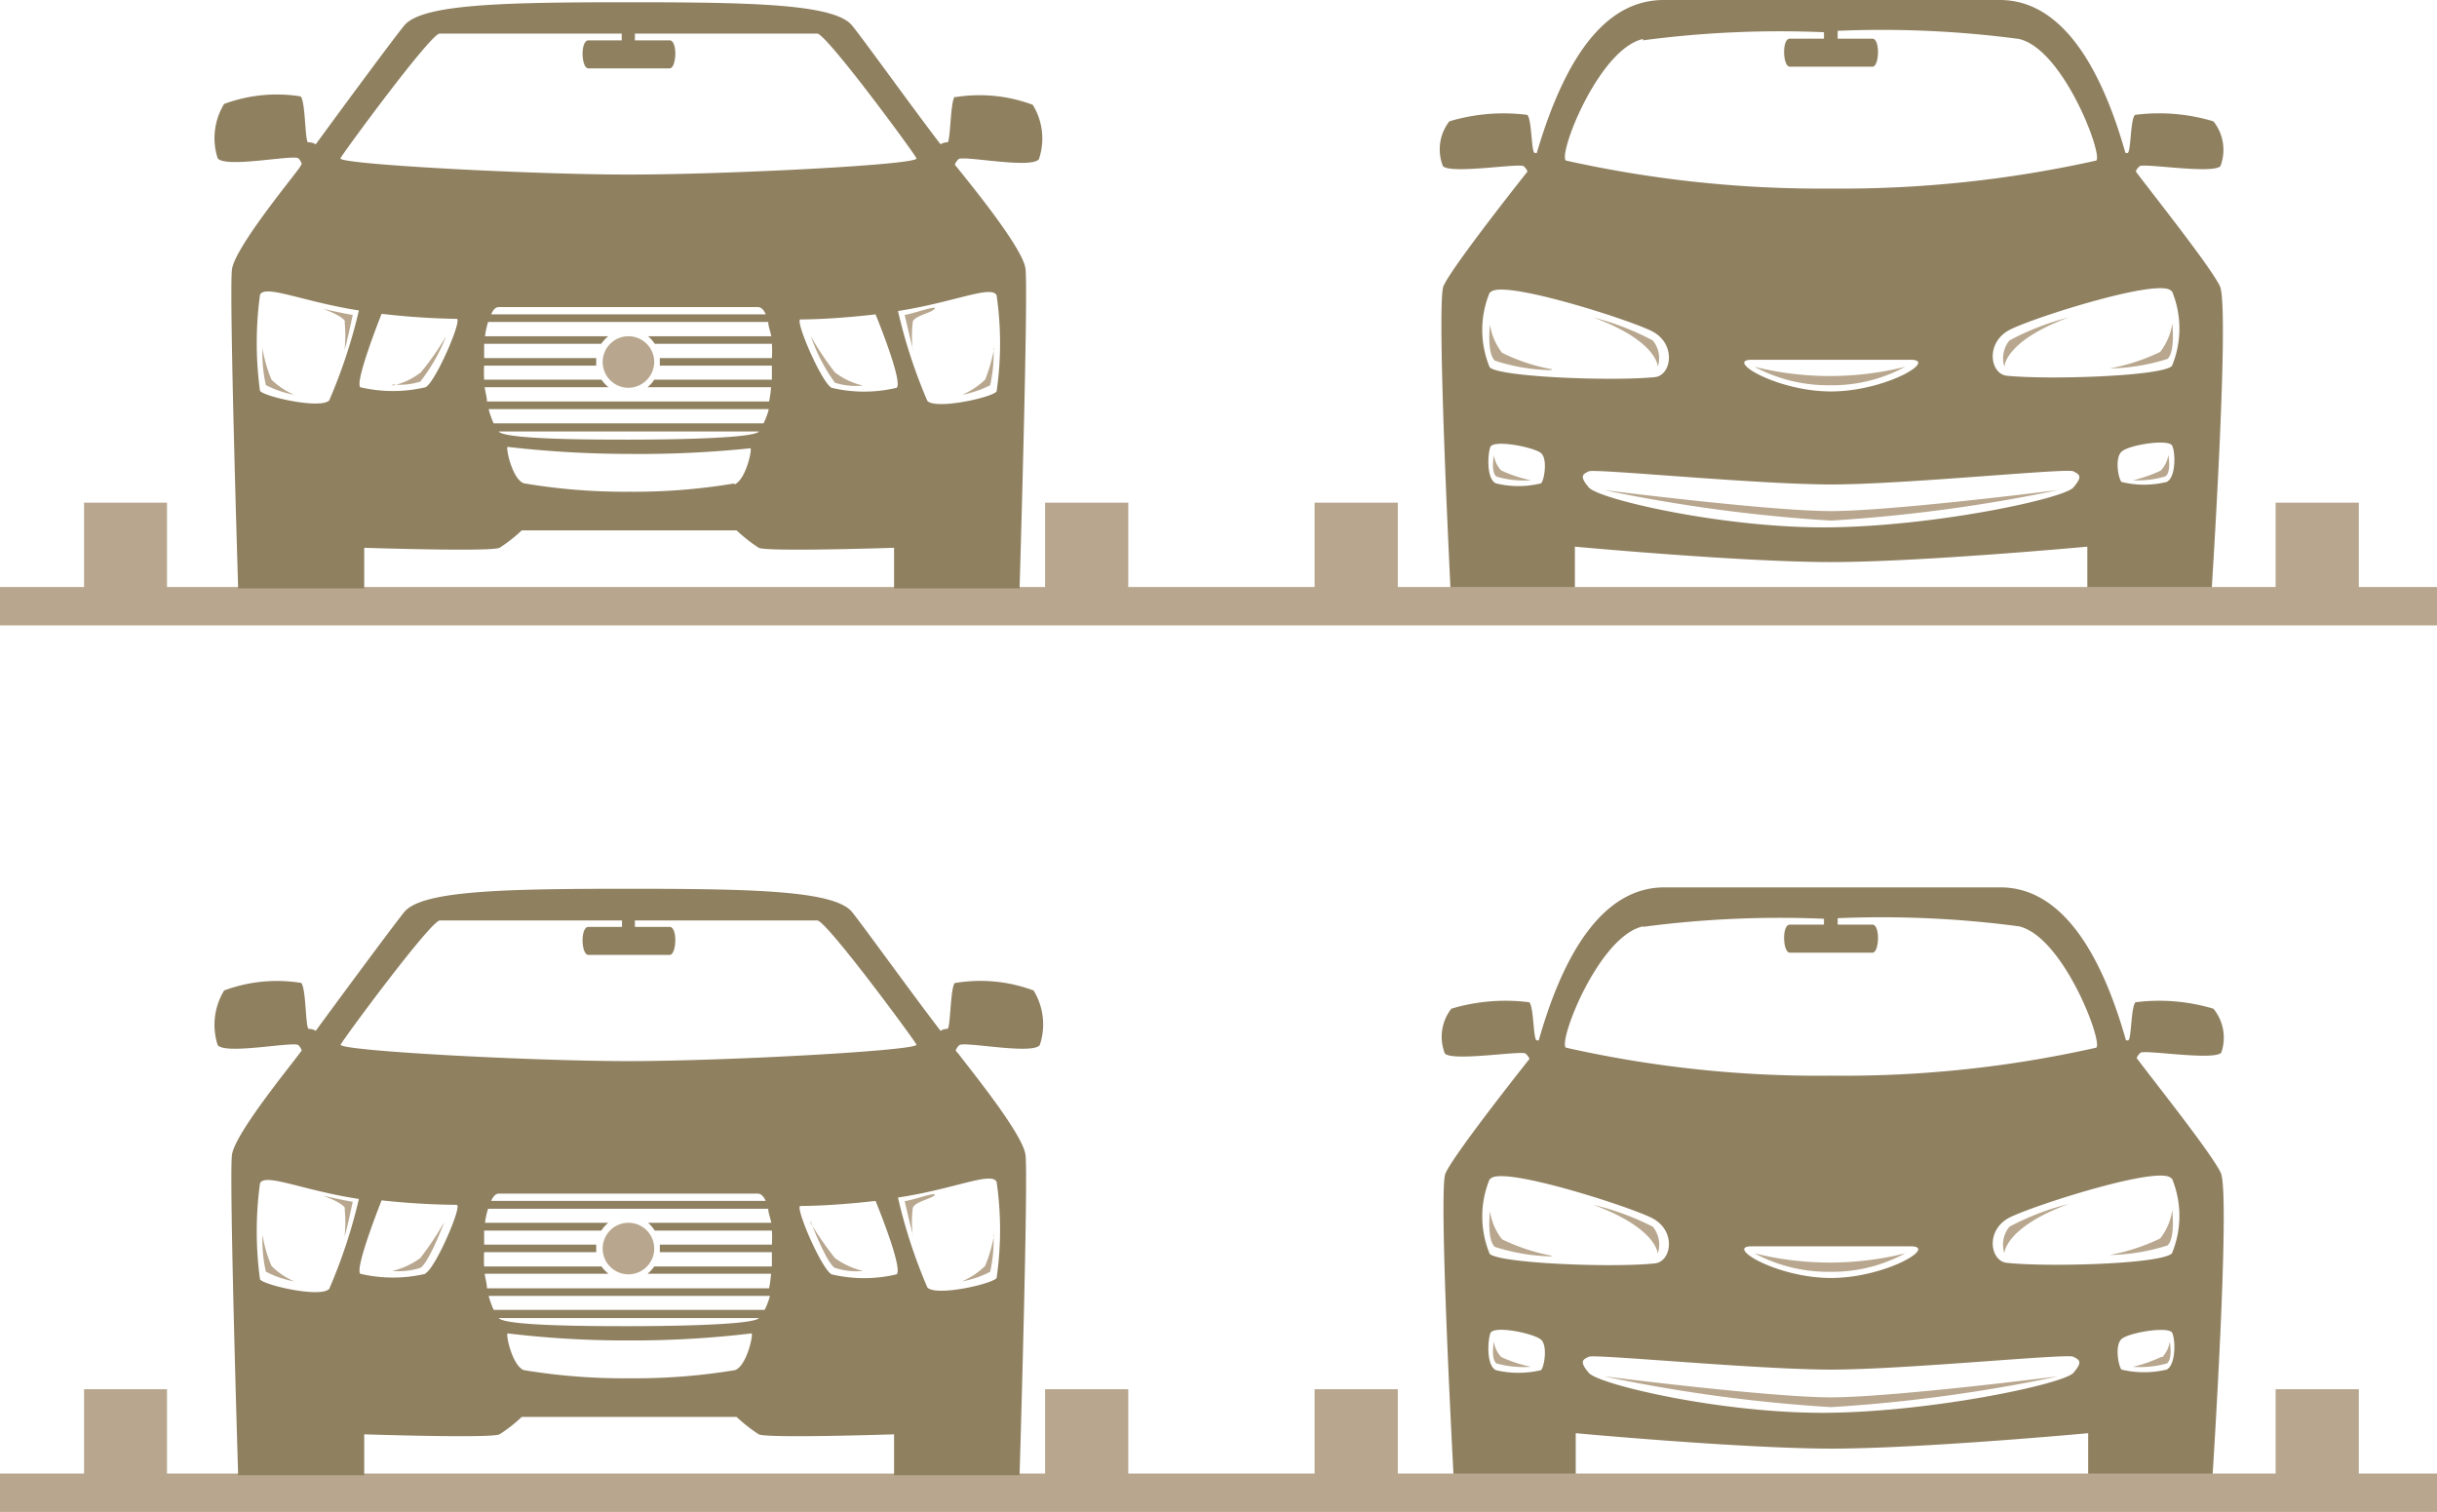 <svg xmlns="http://www.w3.org/2000/svg" viewBox="0 0 86.98 53.96"><defs><style>.cls-1{fill:#8f8060;}.cls-2{fill:#b8a78e;}</style></defs><g id="Layer_2" data-name="Layer 2"><g id="Layer_1-2" data-name="Layer 1"><path class="cls-1" d="M53.19,42.08c.35-.5,4.85.94,5.75,1.38s.73,1.57.12,1.63c-1.5.16-5.53,0-5.89-.34a3.48,3.48,0,0,1,0-2.67m5.46-9a37.27,37.27,0,0,1,6.47-.29V33H63.88c-.29,0-.25,1,0,1h2.95c.25,0,.28-1,0-1H65.59v-.23a37.22,37.22,0,0,1,6.47.29c1.58.37,3,4.12,2.76,4.33a41,41,0,0,1-9.47,1,40.94,40.94,0,0,1-9.46-1c-.29-.21,1.18-4,2.76-4.33m18.87,9a3.48,3.48,0,0,1,0,2.67c-.36.38-4.4.5-5.89.34-.61-.06-.78-1.19.12-1.63s5.39-1.88,5.75-1.38m-.17,6.82a3.48,3.48,0,0,1-1.61,0c-.11-.12-.25-.86,0-1.09s1.69-.47,1.81-.22.13,1.15-.2,1.31M62.52,44.48h5.67c1,0-.9,1.13-2.84,1.13s-3.8-1.13-2.83-1.13M74,49c-.36.39-4.88,1.36-8.65,1.42s-8.28-1-8.64-1.42-.21-.48,0-.58,6,.46,8.64.46,8.43-.58,8.65-.46.35.17,0,.58M55,48.9a3.47,3.47,0,0,1-1.61,0c-.33-.16-.3-1-.2-1.31s1.56,0,1.81.22.11,1,0,1.09m-3.2,3.75h4.44v-1.5s5.95.55,9.14.55,9.15-.55,9.15-.55v1.5h4.44s.65-10.07.29-10.8-2.35-3.22-3-4.09a.49.49,0,0,1,.14-.19c.18-.11,2.6.29,2.88,0A1.63,1.63,0,0,0,79,36a6.73,6.73,0,0,0-2.78-.23c-.17.16-.14,1.38-.27,1.36h-.07c-1.11-3.91-2.71-5.46-4.48-5.46h-12c-1.77,0-3.37,1.55-4.48,5.46h-.07c-.13,0-.1-1.2-.27-1.36a6.73,6.73,0,0,0-2.78.23,1.63,1.63,0,0,0-.23,1.6c.28.29,2.7-.11,2.88,0a.62.62,0,0,1,.14.19c-.69.87-2.74,3.49-3,4.09s.29,10.8.29,10.8"/><path class="cls-2" d="M55.4,44.82a7,7,0,0,1-1.79-.59,2.12,2.12,0,0,1-.43-1s-.12,1,.17,1.27a7.11,7.11,0,0,0,2,.34"/><path class="cls-2" d="M59.17,44.73a1,1,0,0,0-.18-.95A9.55,9.55,0,0,0,56.87,43c2.3.85,2.3,1.76,2.3,1.76"/><path class="cls-2" d="M53.32,47.88s-.12.61.09.78a3.64,3.64,0,0,0,1.23.12,4.91,4.91,0,0,1-1.06-.35,1,1,0,0,1-.26-.55"/><path class="cls-2" d="M57.25,49.12a55.34,55.34,0,0,0,8.1,1.1,55.6,55.6,0,0,0,8.11-1.1s-5.91.75-8.11.75-8.1-.75-8.1-.75"/><path class="cls-2" d="M77.53,43.2a2.15,2.15,0,0,1-.43,1,7.17,7.17,0,0,1-1.8.59,7.22,7.22,0,0,0,2.06-.34c.29-.25.17-1.28.17-1.28"/><path class="cls-2" d="M71.54,44.73s0-.91,2.29-1.76a9.32,9.32,0,0,0-2.11.81,1,1,0,0,0-.18.95"/><path class="cls-2" d="M68,44.73a11.13,11.13,0,0,1-5.38,0,5.57,5.57,0,0,0,2.69.66A5.48,5.48,0,0,0,68,44.73"/><path class="cls-2" d="M77.13,48.43a5,5,0,0,1-1,.35,3.52,3.52,0,0,0,1.21-.12c.22-.17.1-.78.1-.78a1,1,0,0,1-.26.55"/><rect class="cls-2" y="52.59" width="86.98" height="1.37"/><rect class="cls-2" x="3" y="49.58" width="2.96" height="3.62"/><rect class="cls-2" x="37.3" y="49.58" width="2.97" height="3.62"/><rect class="cls-2" x="46.92" y="49.58" width="2.97" height="3.62"/><rect class="cls-2" x="81.22" y="49.58" width="2.97" height="3.62"/><path class="cls-2" d="M9.5,45.39a3.41,3.41,0,0,0,1,.34,2.57,2.57,0,0,1-.81-.55,4.58,4.58,0,0,1-.32-1.11,5.07,5.07,0,0,0,.12,1.32"/><path class="cls-2" d="M12.3,43.12a5,5,0,0,1,0,1c.07-.19.29-1.23.29-1.23-.33-.05-1.07-.22-1.07-.22s.72.25.8.46"/><path class="cls-2" d="M14,45.36a2.54,2.54,0,0,0,1-.11c.3-.16.86-1.64.86-1.64A11.06,11.06,0,0,1,15,44.9a2.78,2.78,0,0,1-1,.46"/><path class="cls-1" d="M35.57,42.18a11.93,11.93,0,0,1,0,3.43c-.14.21-2.15.67-2.47.34a18.74,18.74,0,0,1-1.05-3.21c2-.3,3.34-.94,3.52-.56M32,45.48a5,5,0,0,1-2.32,0c-.36-.19-1.33-2.44-1.11-2.44,1.19,0,2.68-.18,2.68-.18s1,2.43.75,2.62m-9.56-7.61c-3.5,0-10.39-.37-10.28-.59s3.22-4.43,3.54-4.43h6.5v.23H21c-.29,0-.26,1,0,1H23.9c.25,0,.29-1,0-1H22.66v-.23h6.51c.32,0,3.43,4.22,3.54,4.43s-6.78.59-10.28.59m0,9.46c-1.18,0-4.41,0-4.63-.29l0,0h9.29l0,0c-.21.26-3.45.29-4.62.29m3.76,1.57a21.86,21.86,0,0,1-3.76.29,21.9,21.9,0,0,1-3.77-.29c-.43-.15-.68-1.39-.57-1.31a35.52,35.52,0,0,0,4.34.25,35.84,35.84,0,0,0,4.34-.25c.11-.08-.14,1.16-.58,1.31m-8.75-2.65h10a2.47,2.47,0,0,1-.19.5H17.62a3.25,3.25,0,0,1-.18-.5m.09-3.39c.07-.16.16-.26.27-.26h9.25c.11,0,.21.1.28.26h-9.8Zm-.23,2.6h4.42a1.24,1.24,0,0,1-.25-.26H17.28a4.35,4.35,0,0,1,0-.51h4s0-.1,0-.13,0-.1,0-.14h-4c0-.18,0-.34,0-.5h4.18a1.35,1.35,0,0,1,.25-.28h-4.4a2.88,2.88,0,0,1,.11-.5h10c0,.14.07.31.11.5h-4.4a1.31,1.31,0,0,1,.24.28h4.18a4,4,0,0,1,0,.5h-4s0,.09,0,.14,0,.08,0,.13h4c0,.17,0,.34,0,.51h-4.2a1.2,1.2,0,0,1-.24.26h4.41a4.63,4.63,0,0,1-.07.52H17.38c0-.17-.06-.35-.08-.52m-2.11,0a5.08,5.08,0,0,1-2.33,0c-.21-.19.76-2.62.76-2.62A26.58,26.58,0,0,0,16.3,43c.22,0-.75,2.25-1.11,2.44M11.75,46c-.31.33-2.32-.13-2.47-.34a12.69,12.69,0,0,1,0-3.43c.18-.38,1.54.26,3.53.56A18.89,18.89,0,0,1,11.75,46M34.08,35.08c-.17.19-.15,1.67-.27,1.64a.45.45,0,0,0-.24.07c-1-1.3-2.69-3.65-3.15-4.23-.61-.77-3.45-.84-8-.84s-7.38.07-8,.84c-.46.58-2.2,2.93-3.15,4.23a.48.48,0,0,0-.25-.07c-.12,0-.09-1.45-.27-1.64A5.4,5.4,0,0,0,8,35.35a2.35,2.35,0,0,0-.23,1.95c.28.35,2.7-.14,2.88,0a.52.52,0,0,1,.12.19l-.09.12c-.32.44-2.29,2.84-2.4,3.6s.22,11.44.22,11.44H13V51.19s4.54.15,4.83,0a5.2,5.2,0,0,0,.79-.62h7.67a5.8,5.8,0,0,0,.79.62c.29.15,4.83,0,4.83,0v1.46h4.48s.32-10.66.21-11.44-2.07-3.16-2.39-3.6a.76.76,0,0,1-.1-.12.51.51,0,0,1,.13-.19c.18-.14,2.6.35,2.87,0a2.31,2.31,0,0,0-.22-1.95,5.43,5.43,0,0,0-2.78-.27"/><path class="cls-2" d="M35.48,44.07a5.1,5.1,0,0,1-.32,1.11,2.69,2.69,0,0,1-.82.55,3.45,3.45,0,0,0,1-.34,5.07,5.07,0,0,0,.12-1.32"/><path class="cls-2" d="M32.58,44.11a3.88,3.88,0,0,1,0-1c.06-.22.69-.33.78-.46s-.74.17-1.07.22c0,0,.23,1,.3,1.23"/><path class="cls-2" d="M28.94,43.61s.56,1.48.86,1.64a2.5,2.5,0,0,0,1,.11,2.86,2.86,0,0,1-1-.46,12,12,0,0,1-.89-1.29"/><path class="cls-2" d="M23.35,44.55a.92.92,0,1,0-.92.93.92.92,0,0,0,.92-.93"/><path class="cls-1" d="M53.19,10.44c.35-.5,4.85.93,5.75,1.37s.73,1.59.12,1.65c-1.5.15-5.53,0-5.89-.35a3.48,3.48,0,0,1,0-2.67m5.46-9a37.27,37.27,0,0,1,6.47-.29v.23H63.88c-.29,0-.25,1,0,1h2.95c.25,0,.28-1,0-1H65.59V1.1a37.22,37.22,0,0,1,6.47.29c1.58.36,3,4.12,2.76,4.34a41.85,41.85,0,0,1-9.47,1,41.82,41.82,0,0,1-9.46-1c-.29-.22,1.18-4,2.76-4.34m18.87,9a3.48,3.48,0,0,1,0,2.67c-.36.37-4.4.5-5.89.35-.61-.06-.78-1.2.12-1.65s5.39-1.87,5.75-1.37m-.17,6.81a3.35,3.35,0,0,1-1.61,0c-.11-.11-.25-.84,0-1.08s1.69-.47,1.81-.21.13,1.14-.2,1.29M62.52,12.84h5.67c1,0-.9,1.13-2.84,1.13s-3.8-1.13-2.83-1.13M74,17.4c-.36.4-4.88,1.37-8.65,1.42s-8.28-1-8.64-1.42-.21-.48,0-.58,6,.47,8.64.47,8.43-.59,8.65-.47.35.17,0,.58m-19-.15a3.34,3.34,0,0,1-1.61,0c-.33-.15-.3-1-.2-1.29s1.56,0,1.81.21.11,1,0,1.08M51.77,21h4.44V19.51s5.95.55,9.14.55,9.15-.55,9.15-.55V21h4.44s.65-10.06.29-10.79-2.35-3.22-3-4.09a.43.43,0,0,1,.14-.19c.18-.11,2.6.29,2.88,0A1.63,1.63,0,0,0,79,4.33,6.73,6.73,0,0,0,76.2,4.1c-.17.16-.14,1.38-.27,1.36h-.07C74.75,1.55,73.15,0,71.38,0h-12C57.56,0,56,1.55,54.85,5.46h-.07c-.13,0-.1-1.2-.27-1.36a6.73,6.73,0,0,0-2.78.23,1.63,1.63,0,0,0-.23,1.6c.28.29,2.7-.11,2.88,0a.52.52,0,0,1,.14.19c-.69.87-2.74,3.49-3,4.09S51.77,21,51.77,21"/><path class="cls-2" d="M55.4,13.18a6.62,6.62,0,0,1-1.79-.59,2.18,2.18,0,0,1-.43-1s-.12,1,.17,1.28a6.78,6.78,0,0,0,2,.34"/><path class="cls-2" d="M59.17,13.09a1,1,0,0,0-.18-.94,9.65,9.65,0,0,0-2.12-.82c2.3.85,2.3,1.76,2.3,1.76"/><path class="cls-2" d="M53.32,16.25s-.12.59.09.76a3.45,3.45,0,0,0,1.23.13,4.91,4.91,0,0,1-1.06-.35,1,1,0,0,1-.26-.54"/><path class="cls-2" d="M57.25,17.49a56.34,56.34,0,0,0,8.1,1.09,56.59,56.59,0,0,0,8.11-1.09s-5.91.75-8.11.75-8.1-.75-8.1-.75"/><path class="cls-2" d="M77.53,11.56a2.18,2.18,0,0,1-.43,1,7.17,7.17,0,0,1-1.8.59,7.22,7.22,0,0,0,2.06-.34c.29-.25.17-1.28.17-1.28"/><path class="cls-2" d="M71.54,13.09s0-.91,2.29-1.76a9.42,9.42,0,0,0-2.11.82,1,1,0,0,0-.18.94"/><path class="cls-2" d="M68,13.09a11.13,11.13,0,0,1-5.38,0,5.57,5.57,0,0,0,2.69.66A5.48,5.48,0,0,0,68,13.09"/><path class="cls-2" d="M77.13,16.79a5,5,0,0,1-1,.35A3.33,3.33,0,0,0,77.29,17c.22-.17.1-.76.1-.76a1,1,0,0,1-.26.54"/><rect class="cls-2" y="20.95" width="86.98" height="1.37"/><rect class="cls-2" x="3" y="17.94" width="2.96" height="3.62"/><rect class="cls-2" x="37.3" y="17.94" width="2.97" height="3.62"/><rect class="cls-2" x="46.92" y="17.94" width="2.97" height="3.62"/><rect class="cls-2" x="81.22" y="17.94" width="2.97" height="3.62"/><path class="cls-2" d="M9.5,13.75a3.72,3.72,0,0,0,1,.34,2.67,2.67,0,0,1-.81-.54,4.75,4.75,0,0,1-.32-1.12,5.07,5.07,0,0,0,.12,1.32"/><path class="cls-2" d="M12.3,11.48a5.05,5.05,0,0,1,0,1c.07-.2.29-1.24.29-1.24-.33-.05-1.07-.22-1.07-.22s.72.25.8.46"/><path class="cls-2" d="M14,13.72a2.49,2.49,0,0,0,1-.1A6.29,6.29,0,0,0,15.92,12a9.57,9.57,0,0,1-.9,1.29,2.52,2.52,0,0,1-1,.47"/><path class="cls-1" d="M35.57,10.54a11.93,11.93,0,0,1,0,3.43c-.14.21-2.15.66-2.47.34a18.74,18.74,0,0,1-1.05-3.21c2-.31,3.34-.94,3.52-.56M32,13.84a5,5,0,0,1-2.32,0c-.36-.19-1.33-2.44-1.11-2.44,1.19,0,2.68-.18,2.68-.18s1,2.43.75,2.62M22.43,6.23c-3.5,0-10.39-.37-10.28-.58S15.37,1.2,15.69,1.2h6.5v.24H21c-.29,0-.26,1,0,1H23.9c.25,0,.29-1,0-1H22.66V1.2h6.51c.32,0,3.43,4.22,3.54,4.45s-6.78.58-10.28.58m0,9.46c-1.18,0-4.41,0-4.63-.29l0,0h9.29s0,0,0,0c-.21.26-3.45.29-4.62.29m3.76,1.56a21.65,21.65,0,0,1-3.76.3,21.69,21.69,0,0,1-3.77-.3c-.43-.14-.68-1.38-.57-1.3a37.82,37.82,0,0,0,4.34.25A38.18,38.18,0,0,0,26.77,16c.11-.08-.14,1.16-.58,1.3M17.44,14.6h10a2.35,2.35,0,0,1-.19.51H17.62a3,3,0,0,1-.18-.51m.09-3.38c.07-.17.16-.26.27-.26h9.25c.11,0,.21.09.28.26h-9.8Zm-.23,2.6h4.42a1.09,1.09,0,0,1-.25-.27H17.28a4.18,4.18,0,0,1,0-.5h4s0-.09,0-.14,0-.08,0-.13h-4c0-.17,0-.35,0-.51h4.18a1.29,1.29,0,0,1,.25-.27h-4.4a3.24,3.24,0,0,1,.11-.51h10c0,.15.07.32.11.51h-4.4a1.25,1.25,0,0,1,.24.27h4.18a4.24,4.24,0,0,1,0,.51h-4c0,.05,0,.08,0,.13s0,.1,0,.14h4c0,.16,0,.34,0,.5h-4.2a1.05,1.05,0,0,1-.24.27h4.41a3.92,3.92,0,0,1-.07.51H17.38c0-.16-.06-.33-.08-.51m-2.11,0a5.08,5.08,0,0,1-2.33,0c-.21-.19.76-2.62.76-2.62a26.58,26.58,0,0,0,2.68.18c.22,0-.75,2.25-1.11,2.44m-3.44.47c-.31.32-2.32-.13-2.47-.34a12.69,12.69,0,0,1,0-3.43c.18-.38,1.54.25,3.53.56a18.89,18.89,0,0,1-1.06,3.21M34.08,3.44c-.17.19-.15,1.67-.27,1.64a.45.45,0,0,0-.24.07c-1-1.3-2.69-3.66-3.15-4.23-.61-.77-3.45-.84-8-.84s-7.38.07-8,.84c-.46.57-2.2,2.93-3.15,4.23A.48.48,0,0,0,11,5.08c-.12,0-.09-1.45-.27-1.64A5.4,5.4,0,0,0,8,3.71a2.33,2.33,0,0,0-.23,1.94c.28.36,2.7-.14,2.88,0a.49.49,0,0,1,.12.2L10.68,6c-.32.44-2.29,2.84-2.4,3.61S8.5,21,8.5,21H13V19.55s4.54.15,4.83,0a5.2,5.2,0,0,0,.79-.62h7.67a5.8,5.8,0,0,0,.79.62c.29.15,4.83,0,4.83,0V21h4.48s.32-10.65.21-11.42S34.5,6.41,34.18,6l-.1-.12a.49.49,0,0,1,.13-.2c.18-.14,2.6.36,2.87,0a2.29,2.29,0,0,0-.22-1.94,5.43,5.43,0,0,0-2.78-.27"/><path class="cls-2" d="M35.48,12.43a5.48,5.48,0,0,1-.32,1.12,2.81,2.81,0,0,1-.82.54,3.77,3.77,0,0,0,1-.34,5.07,5.07,0,0,0,.12-1.32"/><path class="cls-2" d="M32.58,12.48a4,4,0,0,1,0-1c.06-.21.69-.32.78-.46s-.74.17-1.07.22c0,0,.23,1,.3,1.24"/><path class="cls-2" d="M28.94,12a6.29,6.29,0,0,0,.86,1.66,2.44,2.44,0,0,0,1,.1,2.59,2.59,0,0,1-1-.47A10.28,10.28,0,0,1,28.94,12"/><path class="cls-2" d="M23.35,12.91a.92.92,0,1,0-.92.93.93.93,0,0,0,.92-.93"/></g></g></svg>
